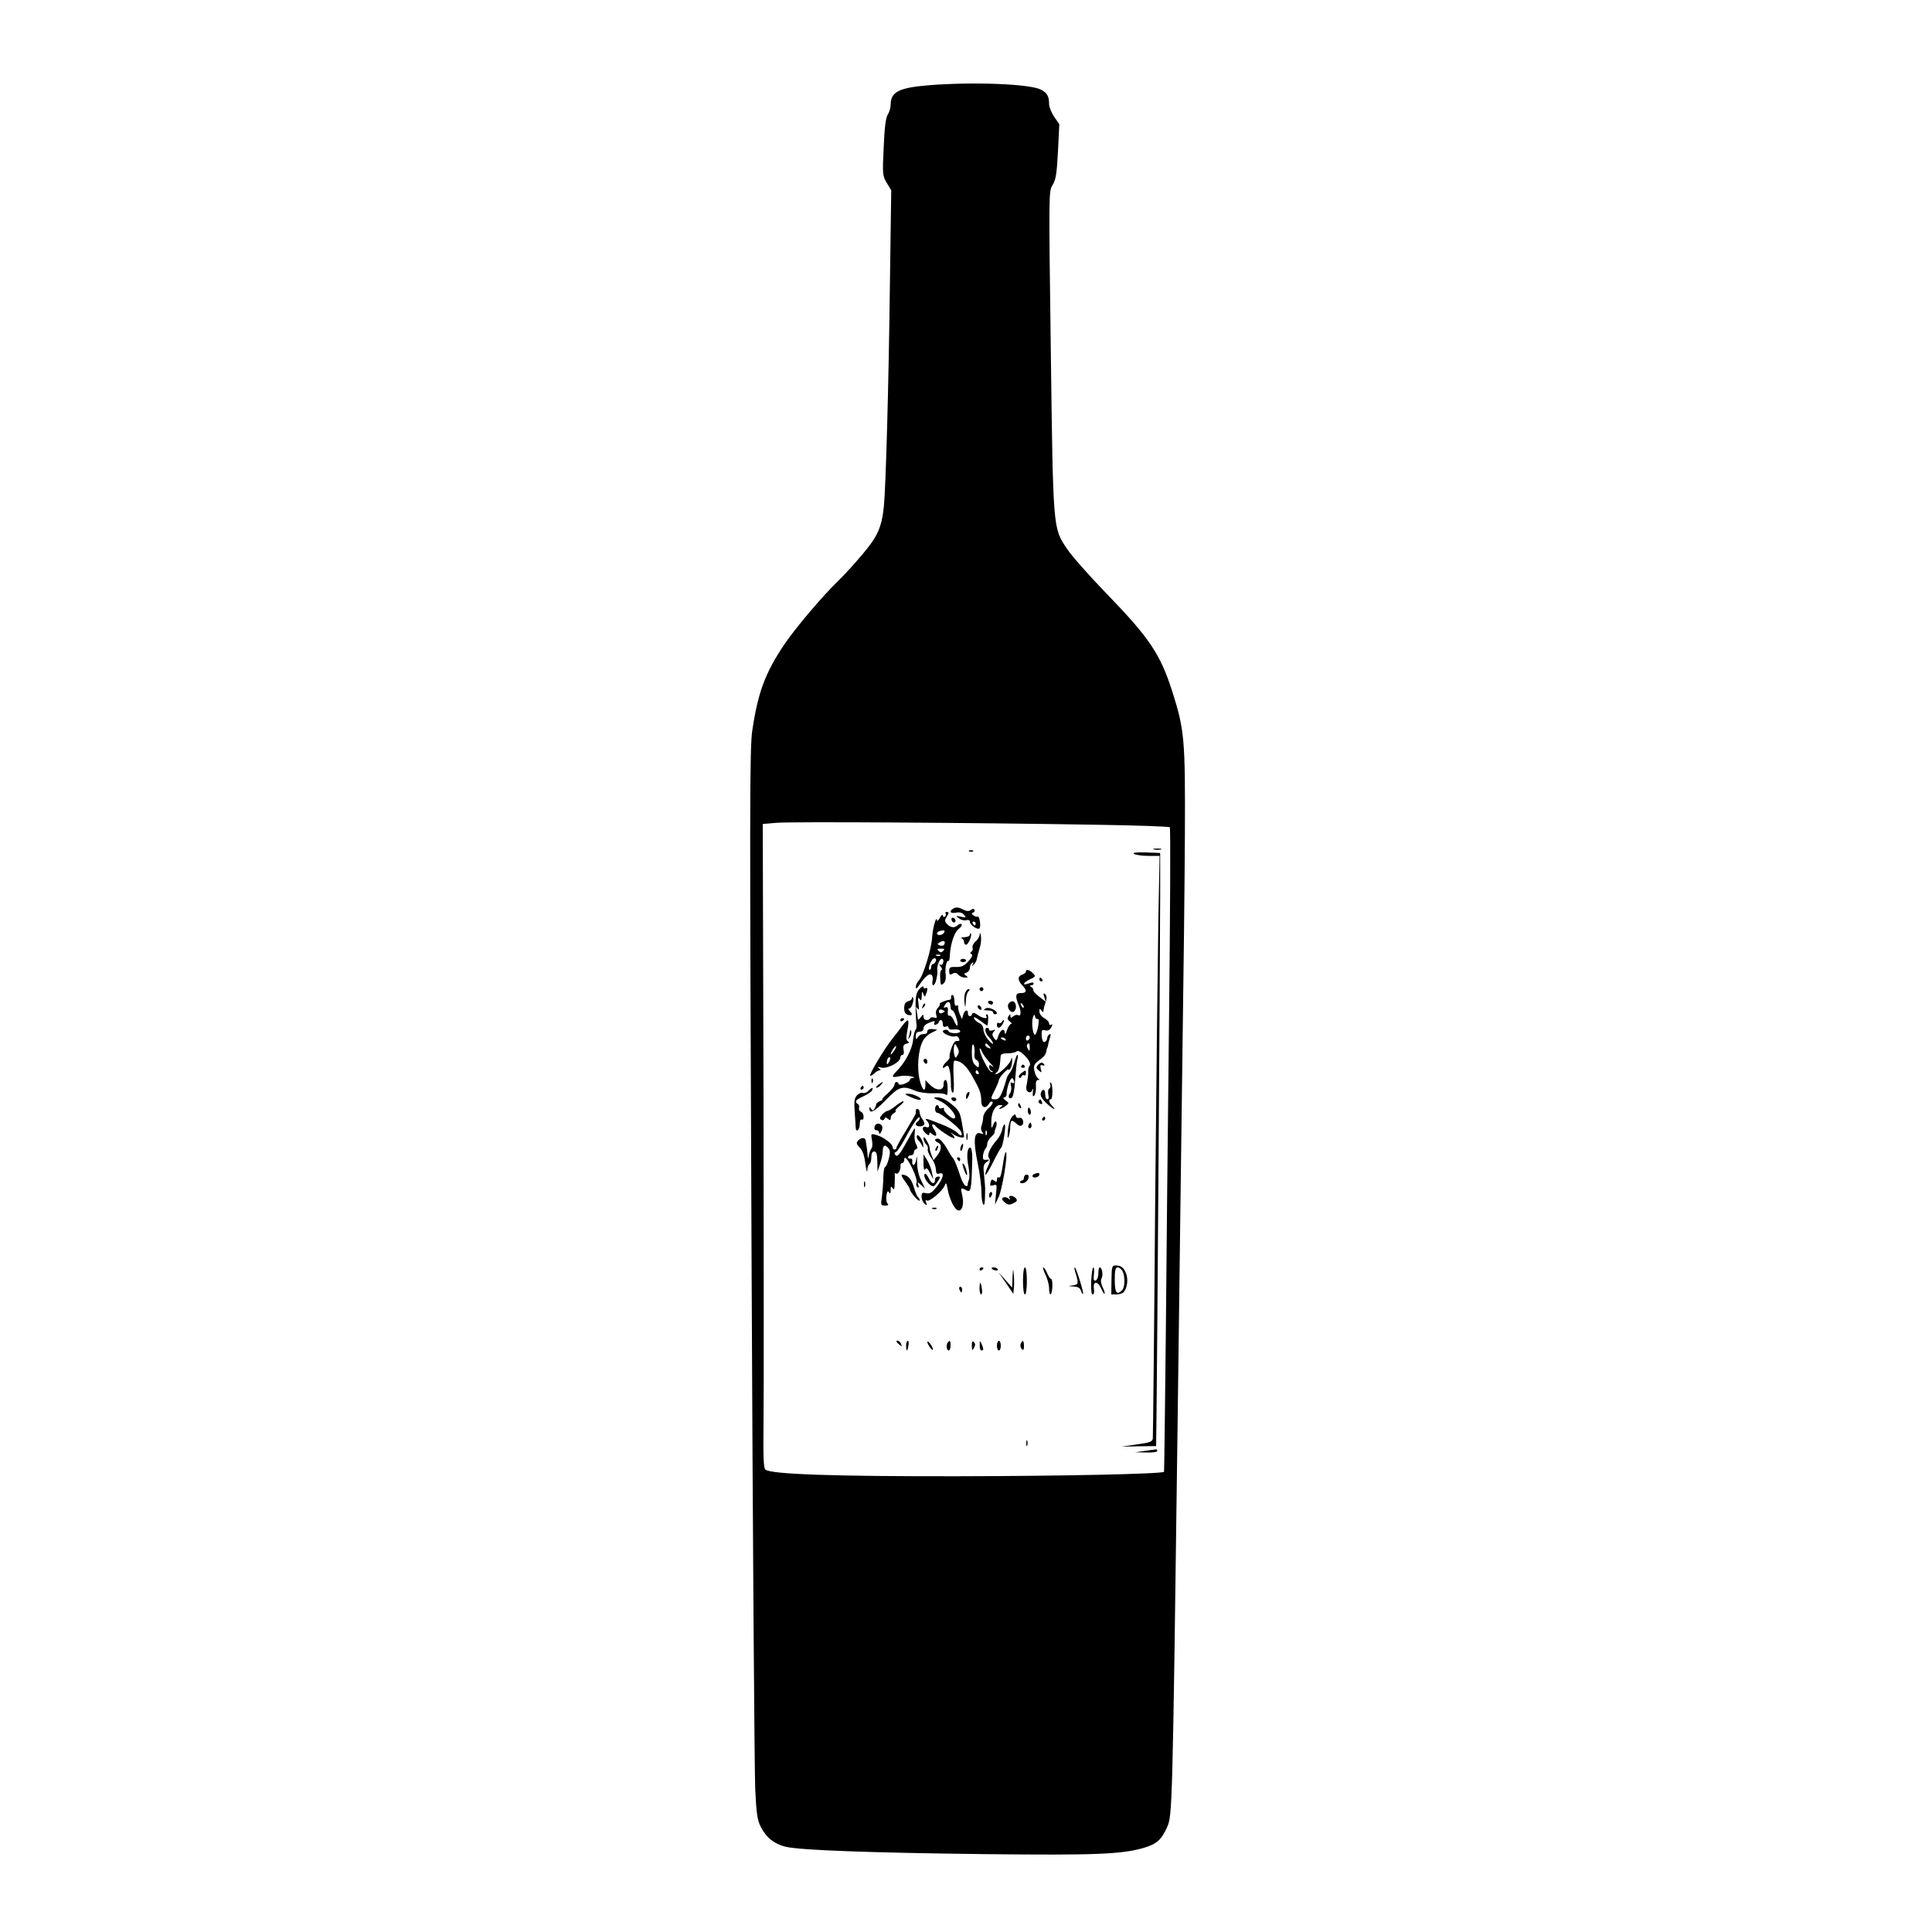<?xml version="1.0" standalone="no"?>
<!DOCTYPE svg PUBLIC "-//W3C//DTD SVG 20010904//EN"
 "http://www.w3.org/TR/2001/REC-SVG-20010904/DTD/svg10.dtd">
<svg version="1.0" xmlns="http://www.w3.org/2000/svg"
 width="1000pt" height="1000pt" viewBox="0 0 1000 1000"
 preserveAspectRatio="xMidYMid meet">

<g transform="translate(0,1000) scale(0.1,-0.1)"
fill="#000000" stroke="none">
<path d="M4810 9559 c-158 -13 -200 -34 -200 -102 0 -15 -7 -38 -15 -50 -10
-16 -17 -66 -21 -169 -7 -141 -6 -148 16 -185 l23 -38 -7 -495 c-6 -501 -21
-1040 -31 -1140 -11 -108 -32 -156 -110 -248 -40 -48 -96 -109 -125 -137 -79
-76 -222 -244 -280 -330 -99 -147 -137 -249 -166 -445 -14 -94 -14 -379 -4
-2715 6 -1435 15 -2680 19 -2765 6 -128 11 -162 29 -196 28 -56 71 -89 129
-103 79 -18 443 -31 1033 -38 572 -6 706 -1 822 33 66 20 90 42 119 107 27 61
28 86 54 2067 8 652 20 1514 25 1915 6 402 12 926 13 1165 2 481 -2 532 -65
730 -62 194 -118 278 -343 510 -89 92 -180 195 -202 229 -73 109 -72 93 -84
1023 -11 827 -11 827 9 860 17 28 22 58 28 174 l7 141 -27 39 c-14 21 -26 51
-26 66 0 40 -10 57 -42 74 -58 30 -350 41 -578 23z m872 -3828 c201 -3 369 -9
373 -13 4 -4 2 -447 -4 -985 -6 -538 -14 -1286 -17 -1663 -4 -377 -8 -686 -9
-688 -9 -11 -516 -22 -1065 -23 -637 -1 -967 10 -998 34 -10 8 -12 63 -10 251
2 133 1 882 0 1666 l-4 1425 69 6 c70 7 1015 1 1665 -10z"/>
<path d="M5973 5603 c9 -2 25 -2 35 0 9 3 1 5 -18 5 -19 0 -27 -2 -17 -5z"/>
<path d="M5018 5593 c7 -3 16 -2 19 1 4 3 -2 6 -13 5 -11 0 -14 -3 -6 -6z"/>
<path d="M5870 5580 c8 -5 41 -10 73 -10 l59 0 -6 -312 c-3 -172 -11 -846 -17
-1498 -5 -652 -11 -1194 -12 -1205 -2 -17 -14 -22 -82 -31 l-80 -12 89 2 90 1
2 150 c3 227 19 2416 19 2685 l0 235 -75 3 c-52 1 -70 -1 -60 -8z"/>
<path d="M4937 5299 c-27 -15 -20 -29 11 -23 19 4 32 0 42 -11 12 -15 11 -16
-16 -10 -27 6 -28 5 -11 -8 10 -8 27 -13 37 -10 13 3 20 0 20 -8 0 -16 37 -42
49 -35 4 3 6 19 3 35 -2 17 -7 29 -11 27 -4 -3 -13 0 -21 5 -12 8 -12 12 -2
16 6 2 9 9 6 14 -4 6 -11 6 -19 -1 -10 -8 -21 -7 -42 3 -20 11 -34 12 -46 6z
m113 -79 c0 -5 -2 -10 -4 -10 -3 0 -8 5 -11 10 -3 6 -1 10 4 10 6 0 11 -4 11
-10z"/>
<path d="M4895 5271 c3 -5 1 -12 -5 -16 -5 -3 -10 0 -10 7 -1 7 -7 2 -15 -12
-8 -14 -15 -20 -15 -15 -2 32 -22 -36 -25 -83 -3 -64 -47 -205 -70 -228 -8 -9
-15 -23 -15 -32 0 -12 5 -10 17 8 31 45 51 62 63 55 7 -4 10 -18 7 -31 -7 -37
13 -28 20 9 4 17 6 36 5 41 -6 19 10 63 22 63 8 0 11 -8 8 -19 -2 -10 -9 -15
-16 -11 -6 4 -5 -1 3 -10 7 -9 9 -17 5 -17 -5 0 -9 -15 -8 -32 2 -49 3 -51 18
-38 9 7 13 24 11 43 -5 35 4 79 14 73 3 -2 6 8 7 22 2 62 23 126 45 143 13 10
20 21 16 25 -4 4 -13 2 -19 -4 -16 -16 -36 -15 -55 4 -13 13 -14 20 -5 35 15
23 15 29 1 29 -5 0 -8 -4 -4 -9z m-10 -100 c-8 -13 -35 -15 -35 -2 0 5 8 11
18 13 21 5 26 2 17 -11z m5 -49 c0 -15 -11 -21 -27 -15 -12 5 -12 7 -1 14 17
11 28 11 28 1z m-8 -44 c-9 -9 -15 -9 -24 0 -9 9 -7 12 12 12 19 0 21 -3 12
-12z m-15 -24 c-3 -3 -12 -4 -19 -1 -8 3 -5 6 6 6 11 1 17 -2 13 -5z m-23 -29
c-4 -8 -10 -15 -15 -15 -5 0 -9 -7 -9 -15 0 -8 -4 -15 -9 -15 -5 0 -4 14 2 30
6 17 17 30 24 30 7 0 10 -7 7 -15z"/>
<path d="M4926 5235 c4 -8 10 -12 15 -9 11 6 2 24 -11 24 -5 0 -7 -7 -4 -15z"/>
<path d="M5071 5165 c0 -11 -10 -29 -22 -38 -11 -10 -18 -25 -15 -32 3 -8 0
-17 -6 -21 -7 -5 -7 -9 1 -13 7 -5 1 -18 -17 -37 -21 -23 -35 -30 -63 -29 -32
1 -36 -2 -36 -21 0 -19 3 -22 17 -14 13 7 21 5 30 -5 7 -8 22 -15 34 -15 17 0
18 2 6 10 -12 8 -12 10 3 16 9 3 17 14 17 24 0 11 5 22 12 26 7 5 8 2 3 -7 -6
-11 -5 -12 5 -2 8 7 15 21 16 30 2 10 8 34 14 53 7 20 10 49 7 65 -2 17 -5 21
-6 10z"/>
<path d="M5020 5162 c0 -7 -12 -12 -27 -13 -16 0 -22 -3 -15 -6 6 -2 12 -11
12 -19 0 -8 5 -14 10 -14 12 0 33 50 25 58 -3 3 -5 0 -5 -6z"/>
<path d="M4970 5028 c0 -4 7 -8 15 -8 8 0 15 4 15 8 0 5 -7 9 -15 9 -8 0 -15
-4 -15 -9z"/>
<path d="M5310 4971 c0 -5 -9 -13 -20 -16 -24 -8 -23 -31 3 -57 24 -25 21 -38
-8 -38 -29 0 -32 -15 -12 -63 14 -34 12 -61 -4 -51 -6 3 -16 0 -24 -6 -12 -10
-15 -10 -15 1 0 11 -2 11 -10 -1 -7 -11 -5 -19 7 -27 9 -7 12 -13 6 -13 -5 0
-15 -15 -21 -32 -5 -18 -10 -25 -11 -15 -2 27 -21 20 -33 -13 -9 -28 -11 -29
-23 -13 -10 14 -11 21 -2 32 10 12 9 14 -5 8 -10 -3 -18 -2 -18 3 0 6 -4 10
-10 10 -17 0 -11 -29 10 -50 11 -11 20 -25 20 -31 0 -6 -11 3 -25 19 -14 17
-25 41 -25 54 0 14 -8 27 -22 33 -12 6 -24 17 -27 25 -2 9 10 4 32 -13 21 -15
37 -27 38 -25 6 29 5 58 -2 58 -6 0 -7 -4 -4 -10 10 -16 -18 -12 -45 7 -17 12
-25 13 -28 5 -5 -17 -22 -15 -22 3 0 23 -17 18 -24 -7 l-7 -23 -11 25 c-6 14
-10 31 -9 39 1 7 -2 10 -8 6 -7 -4 -11 5 -11 24 0 17 -4 31 -10 31 -5 0 -9 -5
-7 -12 1 -7 -2 -13 -8 -13 -21 -2 -56 -17 -51 -22 3 -3 -2 -12 -10 -20 -9 -9
-12 -23 -8 -36 5 -15 3 -19 -10 -14 -8 3 -18 2 -21 -3 -10 -16 -35 -11 -35 7
0 15 -2 14 -15 -3 -11 -14 -14 -15 -15 -4 0 8 -3 26 -6 40 -4 19 -3 22 5 10 8
-11 9 -5 5 25 -4 30 -3 36 5 25 9 -12 11 -9 12 15 0 24 2 26 8 11 7 -18 8 -18
14 -2 10 25 9 38 -3 31 -5 -3 -10 -1 -10 6 0 7 -9 3 -20 -9 -16 -17 -21 -36
-21 -84 0 -35 2 -76 4 -93 3 -16 1 -32 -4 -35 -4 -3 -10 -27 -13 -53 -4 -47
-42 -119 -86 -162 -28 -29 -25 -34 13 -26 17 4 46 4 62 0 17 -4 22 -7 13 -8
-10 0 -18 -5 -18 -9 0 -14 -54 -35 -58 -23 -5 16 -22 13 -22 -3 0 -8 -16 -28
-35 -45 -20 -17 -32 -31 -28 -32 4 0 -1 -4 -12 -8 -11 -5 -20 -12 -20 -17 0
-5 -4 -15 -9 -23 -7 -11 -10 -11 -17 0 -6 10 -9 10 -9 2 0 -31 25 -18 83 41
69 72 88 79 155 50 22 -9 60 -14 95 -13 35 2 61 -2 66 -9 3 -6 6 9 6 34 0 26
-5 44 -11 44 -6 0 -11 -10 -10 -22 2 -34 -37 -36 -69 -4 l-25 25 0 -24 c0 -43
-17 -27 -30 26 -15 61 -7 156 16 200 8 17 30 37 47 44 18 8 30 15 27 15 -29 7
-50 4 -50 -7 0 -7 -4 -14 -10 -14 -5 -1 -15 -2 -20 -3 -6 0 -15 -8 -20 -16 -8
-12 -10 -11 -10 8 0 15 6 22 20 22 13 0 20 7 20 18 0 11 12 22 31 29 25 10 30
10 25 -2 -3 -9 0 -12 10 -8 7 3 14 9 14 14 0 5 5 9 10 9 6 0 10 -9 10 -20 0
-13 5 -18 15 -14 8 4 15 1 15 -6 0 -6 8 -10 18 -9 29 3 42 -1 42 -10 0 -5 -13
-9 -30 -9 -16 1 -30 5 -30 10 0 4 -7 8 -15 8 -8 0 -15 -4 -15 -8 0 -13 48 -32
64 -26 7 3 16 -2 20 -11 4 -11 1 -15 -10 -13 -10 2 -20 -10 -29 -36 -8 -22
-12 -43 -10 -47 3 -3 -4 -14 -15 -24 -23 -20 -28 -44 -6 -26 12 10 16 6 22
-21 4 -18 6 -50 6 -70 -1 -20 3 -40 8 -43 7 -5 9 22 6 79 -3 48 -1 86 4 86 33
0 62 -25 95 -85 38 -68 43 -81 44 -127 1 -32 24 -38 40 -11 5 10 13 14 18 10
4 -5 -4 -19 -19 -32 -16 -13 -28 -34 -29 -47 0 -13 -4 -32 -8 -43 -5 -12 -4
-26 3 -34 9 -11 7 -13 -10 -7 -33 10 -37 -39 -14 -152 11 -52 20 -121 20 -153
0 -60 16 -92 18 -36 0 18 1 39 1 47 1 8 -2 41 -5 73 -6 50 -4 60 12 72 18 13
18 13 -1 12 -16 -2 -19 3 -17 23 2 14 8 29 13 35 5 5 9 16 9 25 0 9 9 25 20
35 10 9 19 20 18 24 -1 3 2 14 6 23 4 10 6 23 3 30 -3 8 -9 3 -15 -12 -10 -24
-11 -24 -11 11 -1 48 19 89 44 89 17 0 17 -2 5 -10 -8 -5 -10 -10 -5 -10 6 1
19 7 29 15 20 15 20 15 0 30 -11 8 -14 15 -6 15 6 0 12 7 12 16 0 35 23 95 32
82 11 -19 10 -30 -4 -22 -8 5 -9 0 -5 -16 3 -13 1 -30 -4 -37 -14 -16 -8 -35
8 -25 7 5 14 40 17 88 3 44 8 92 11 107 4 15 5 27 1 27 -3 0 -10 -18 -16 -40
-6 -21 -16 -45 -23 -52 -6 -8 -14 -20 -16 -28 -25 -87 -37 -110 -58 -110 -28
0 -28 1 -3 50 11 22 20 44 20 49 0 6 11 22 25 37 14 15 25 23 25 18 0 -5 5 -2
10 6 5 8 9 26 9 40 -1 20 -2 21 -6 5 -5 -21 -61 -75 -78 -75 -5 0 -4 4 3 9 12
7 19 37 21 83 1 12 10 16 37 16 20 0 41 5 46 10 15 15 82 -56 68 -73 -6 -7 -9
-21 -8 -31 1 -11 -2 -36 -6 -58 -7 -29 -5 -40 5 -47 9 -5 17 -3 22 9 5 11 6 8
3 -11 -2 -20 0 -25 7 -18 6 6 10 27 9 46 -2 23 2 35 10 35 10 0 10 2 1 8 -7 4
-15 22 -19 39 -6 30 -1 38 39 66 10 7 20 21 22 32 2 11 4 20 5 20 1 0 3 7 5
16 1 9 6 27 10 39 5 15 4 20 -4 16 -6 -4 -11 -13 -11 -21 0 -7 -6 -15 -12 -18
-9 -3 -14 7 -16 30 -2 31 0 35 18 30 14 -3 24 1 31 15 8 15 8 19 0 14 -6 -4
-11 -1 -11 7 0 7 -11 20 -25 27 -14 8 -25 22 -25 34 0 17 2 18 10 6 7 -10 10
-11 11 -2 2 17 4 23 13 51 5 15 4 27 -4 35 -10 8 -11 5 -5 -14 l8 -25 -34 26
c-19 15 -32 30 -31 34 2 4 -2 12 -10 16 -10 7 -10 9 0 9 6 0 12 4 12 10 0 6
-9 6 -25 0 -36 -14 -31 4 6 21 30 14 31 16 15 32 -19 19 -36 22 -36 8z m-390
-182 c0 -10 4 -19 10 -19 10 0 33 -71 25 -78 -3 -3 -10 8 -17 25 -7 16 -18 28
-24 26 -7 -2 -10 7 -8 22 2 19 -1 25 -12 21 -11 -4 -12 -2 -2 14 14 22 28 17
28 -11z m378 -4 c-3 -3 -9 2 -12 12 -6 14 -5 15 5 6 7 -7 10 -15 7 -18z m-408
-20 c0 -2 -7 -5 -15 -9 -9 -3 -15 0 -15 9 0 9 6 12 15 9 8 -4 15 -7 15 -9z
m481 -39 c12 7 1 -66 -12 -80 -11 -13 -22 58 -13 86 6 19 9 20 12 5 2 -9 8
-14 13 -11z m-41 -95 c0 -6 -4 -13 -10 -16 -5 -3 -10 1 -10 9 0 9 5 16 10 16
6 0 10 -4 10 -9z m-125 -11 c3 -6 -1 -7 -9 -4 -18 7 -21 14 -7 14 6 0 13 -4
16 -10z m-249 -82 c-10 -17 -11 -17 -17 4 -3 13 -3 31 -1 42 5 17 6 16 17 -5
10 -17 10 -27 1 -41z m88 11 c-2 -19 1 -32 10 -35 8 -3 14 -14 13 -24 -1 -18
-3 -18 -19 -3 -13 11 -18 31 -18 67 0 32 4 46 9 38 4 -8 7 -27 5 -43z m76 36
c11 -13 10 -14 -4 -9 -9 3 -16 10 -16 15 0 13 6 11 20 -6z m210 -7 c0 -18 -2
-20 -9 -8 -6 8 -7 18 -5 22 9 14 14 9 14 -14z m-207 -78 c18 -19 24 -28 15
-21 -15 11 -18 11 -18 -2 0 -8 6 -18 13 -20 9 -4 9 -6 0 -6 -14 -1 -63 93 -62
118 0 9 5 5 10 -9 6 -14 24 -41 42 -60z m-58 -50 c3 -5 1 -10 -4 -10 -6 0 -11
5 -11 10 0 6 2 10 4 10 3 0 8 -4 11 -10z m42 -322 c-3 -8 -6 -5 -6 6 -1 11 2
17 5 13 3 -3 4 -12 1 -19z"/>
<path d="M5380 4930 c0 -5 5 -10 11 -10 5 0 7 5 4 10 -3 6 -8 10 -11 10 -2 0
-4 -4 -4 -10z"/>
<path d="M5070 4880 c0 -5 5 -10 10 -10 6 0 10 5 10 10 0 6 -4 10 -10 10 -5 0
-10 -4 -10 -10z"/>
<path d="M4994 4856 c-3 -13 -4 -37 -1 -52 3 -23 4 -21 6 12 0 22 6 45 13 52
9 9 9 12 0 12 -6 0 -14 -11 -18 -24z"/>
<path d="M4720 4833 c0 -6 -9 -13 -20 -16 -14 -4 -20 -14 -20 -35 0 -21 6 -31
20 -35 23 -6 26 3 8 21 -8 8 -8 12 -1 12 12 0 27 49 18 58 -3 3 -5 1 -5 -5z"/>
<path d="M5115 4810 c3 -5 10 -10 16 -10 5 0 9 5 9 10 0 6 -7 10 -16 10 -8 0
-12 -4 -9 -10z"/>
<path d="M5222 4807 c-16 -19 11 -58 28 -41 14 14 10 46 -6 51 -6 2 -16 -2
-22 -10z"/>
<path d="M4776 4793 c-6 -14 -5 -15 5 -6 7 7 10 15 7 18 -3 3 -9 -2 -12 -12z"/>
<path d="M5060 4791 c0 -5 5 -13 10 -16 6 -3 10 -2 10 4 0 5 -4 13 -10 16 -5
3 -10 2 -10 -4z"/>
<path d="M5099 4779 c-10 -6 -6 -9 14 -9 15 0 27 -4 27 -10 0 -5 5 -10 10 -10
18 0 10 17 -13 27 -15 7 -29 8 -38 2z"/>
<path d="M4660 4719 c0 -5 5 -7 10 -4 6 3 10 8 10 11 0 2 -4 4 -10 4 -5 0 -10
-5 -10 -11z"/>
<path d="M4672 4693 c-11 -16 -36 -48 -56 -73 -43 -56 -118 -181 -112 -188 3
-2 12 3 21 12 9 9 22 16 28 16 7 0 6 4 -3 10 -11 8 -8 9 12 4 31 -7 98 28 98
52 0 8 5 14 11 14 7 0 9 11 6 26 -4 20 0 28 15 32 14 3 16 7 7 12 -9 6 -10 20
-2 59 11 58 5 63 -25 24z m-46 -135 c-9 -12 -16 -19 -16 -15 0 11 24 47 28 42
2 -2 -3 -14 -12 -27z m-25 -55 c-8 -15 -10 -15 -11 -2 0 17 10 32 18 25 2 -3
-1 -13 -7 -23z"/>
<path d="M5185 4710 c-4 -6 -11 -8 -16 -5 -5 4 -9 -1 -9 -9 0 -22 17 -20 30 4
11 20 6 29 -5 10z"/>
<path d="M4711 4663 c-1 -6 -4 -20 -7 -30 -5 -17 -5 -17 6 0 6 10 9 23 6 30
-3 9 -5 9 -5 0z"/>
<path d="M4780 4511 c0 -6 5 -13 10 -16 6 -3 10 1 10 9 0 9 -4 16 -10 16 -5 0
-10 -4 -10 -9z"/>
<path d="M5371 4486 c-9 -10 -7 -17 6 -27 15 -13 16 -12 10 9 -4 18 -2 22 9
18 9 -3 12 -1 9 4 -9 14 -21 12 -34 -4z"/>
<path d="M5286 4482 c-3 -5 1 -9 9 -9 8 0 12 4 9 9 -3 4 -7 8 -9 8 -2 0 -6 -4
-9 -8z"/>
<path d="M5286 4445 c-11 -8 -16 -18 -11 -22 4 -5 10 -2 12 5 3 6 9 10 14 6 5
-3 9 2 9 10 0 19 0 19 -24 1z"/>
<path d="M4511 4404 c0 -11 3 -14 6 -6 3 7 2 16 -1 19 -3 4 -6 -2 -5 -13z"/>
<path d="M4546 4385 c-11 -8 -15 -15 -9 -15 6 0 16 7 23 15 16 19 11 19 -14 0z"/>
<path d="M5436 4387 c3 -8 1 -18 -5 -22 -6 -3 -8 -17 -5 -31 4 -14 2 -24 -5
-24 -6 0 -11 11 -11 25 0 29 -15 33 -23 6 -3 -13 6 -29 28 -50 33 -31 60 -45
31 -15 -17 17 -21 34 -7 34 11 0 11 79 0 86 -5 3 -6 -1 -3 -9z"/>
<path d="M4455 4370 c-3 -5 -1 -10 4 -10 6 0 11 5 11 10 0 6 -2 10 -4 10 -3 0
-8 -4 -11 -10z"/>
<path d="M4495 4354 c-8 -9 -22 -14 -29 -11 -8 3 -22 -3 -31 -13 -13 -15 -15
-32 -11 -87 3 -37 5 -74 5 -80 2 -28 21 -11 21 18 0 17 4 28 10 24 6 -3 10 3
10 15 0 11 -6 23 -14 26 -8 3 -12 12 -10 19 3 7 1 16 -5 20 -20 12 -12 23 29
41 21 10 41 23 44 31 7 17 1 16 -19 -3z"/>
<path d="M5007 4343 c-4 -3 -7 -13 -7 -22 1 -13 3 -13 11 2 11 19 8 33 -4 20z"/>
<path d="M4715 4321 c22 -10 44 -16 49 -13 13 7 -36 31 -64 31 -21 0 -19 -3
15 -18z"/>
<path d="M4867 4300 c43 -19 93 -81 72 -89 -14 -4 -60 39 -53 50 3 5 -2 6 -10
3 -9 -3 -16 -1 -16 5 0 6 -4 11 -10 11 -5 0 -10 -9 -10 -20 0 -11 5 -20 12
-20 16 0 115 -78 122 -97 10 -24 0 -27 -20 -5 -11 10 -49 31 -87 45 -75 30
-86 32 -69 15 16 -16 15 -39 -2 -32 -23 9 -27 -12 -6 -31 14 -12 20 -14 20 -5
0 10 3 10 15 0 23 -19 29 -5 10 24 -10 14 -13 26 -7 26 6 0 12 -4 14 -8 2 -4
24 -22 51 -40 45 -30 61 -31 35 -2 -11 12 -10 12 5 0 21 -15 57 -24 57 -13 0
3 -5 35 -11 70 -10 57 -16 67 -54 98 -27 22 -53 35 -71 35 -27 0 -27 -1 13
-20z"/>
<path d="M4925 4310 c3 -5 10 -10 16 -10 5 0 9 5 9 10 0 6 -7 10 -16 10 -8 0
-12 -4 -9 -10z"/>
<path d="M5376 4301 c-3 -5 1 -11 9 -14 9 -4 12 -1 8 9 -6 16 -10 17 -17 5z"/>
<path d="M4635 4275 c-16 -13 -35 -24 -41 -25 -6 0 -19 -9 -28 -19 -13 -15
-14 -21 -5 -27 7 -4 15 -2 17 5 3 9 7 9 18 0 11 -9 14 -8 14 4 0 9 8 21 18 26
9 6 13 11 7 11 -5 0 4 11 20 25 17 13 26 24 20 25 -5 0 -23 -11 -40 -25z"/>
<path d="M5270 4281 c0 -6 4 -13 10 -16 6 -3 7 1 4 9 -7 18 -14 21 -14 7z"/>
<path d="M5320 4252 c0 -12 4 -22 9 -22 10 0 9 26 -2 36 -4 4 -7 -2 -7 -14z"/>
<path d="M4740 4250 c0 -5 0 -12 0 -15 -1 -2 -23 -41 -50 -86 -28 -44 -50 -85
-50 -90 0 -5 -4 -9 -10 -9 -5 0 -10 6 -10 13 0 17 -50 54 -86 63 -26 7 -27 6
-21 -26 4 -18 3 -38 -2 -44 -5 -6 -11 -22 -14 -36 -4 -22 -5 -21 -7 8 -1 17
-4 37 -5 42 -1 6 -3 17 -4 25 -1 19 -25 19 -40 1 -10 -12 -8 -19 9 -36 15 -15
24 -41 29 -83 5 -34 9 -50 10 -35 0 15 6 30 11 33 6 3 10 19 10 36 0 19 5 29
15 29 11 0 15 -13 16 -52 l1 -53 13 40 c8 22 14 52 14 68 1 30 12 35 30 13 9
-11 9 -25 1 -55 -6 -23 -14 -41 -19 -41 -4 0 -8 -24 -9 -52 0 -29 -4 -74 -7
-100 -7 -45 -6 -48 16 -48 16 0 20 3 13 10 -6 6 -8 24 -6 41 3 22 7 27 13 18
6 -10 9 -7 9 11 0 20 2 22 10 10 7 -11 10 -5 11 25 1 22 1 44 0 48 -1 5 3 6 8
3 10 -7 25 22 22 42 -1 6 3 12 9 12 5 0 10 7 10 16 0 26 19 5 45 -50 14 -30
23 -60 19 -69 -3 -8 -1 -18 5 -22 7 -4 8 1 4 12 -6 17 -5 17 14 0 l21 -19 -20
42 c-13 25 -21 61 -21 93 0 32 -2 39 -4 20 -2 -18 -9 -33 -14 -33 -5 0 -9 8
-7 18 2 9 -3 16 -9 15 -7 -2 -13 2 -13 7 0 6 7 10 15 10 8 0 15 6 15 14 0 8 5
16 11 18 9 3 9 9 1 25 -7 12 -10 35 -8 52 2 17 2 31 0 31 -1 0 -21 -34 -44
-76 -32 -58 -45 -73 -54 -64 -8 9 -8 14 1 17 7 3 29 35 48 71 39 74 74 124 75
105 0 -6 -4 -15 -10 -18 -17 -10 -11 -25 9 -25 27 0 33 14 16 36 -8 10 -15 27
-15 37 0 18 -20 25 -20 7z"/>
<path d="M5239 4221 c-9 -9 -19 -40 -22 -71 -3 -34 -2 -47 3 -35 5 11 9 35 9
53 1 36 7 39 33 15 12 -11 22 -13 29 -6 13 13 1 43 -16 37 -7 -3 -15 1 -17 9
-2 12 -6 11 -19 -2z"/>
<path d="M5395 4210 c-3 -5 -1 -10 4 -10 6 0 11 5 11 10 0 6 -2 10 -4 10 -3 0
-8 -4 -11 -10z"/>
<path d="M4527 4169 c-3 -12 0 -19 9 -19 8 0 14 -5 14 -12 0 -17 13 0 17 21 4
26 -34 35 -40 10z"/>
<path d="M5326 4181 c-4 -7 -5 -15 -2 -18 9 -9 19 4 14 18 -4 11 -6 11 -12 0z"/>
<path d="M5187 4152 c-3 -15 -15 -38 -27 -52 -36 -41 -53 -80 -41 -94 7 -8 6
-21 -4 -40 -8 -16 -15 -36 -15 -45 1 -9 17 18 38 59 20 41 40 77 44 80 10 8
27 120 18 120 -4 0 -10 -12 -13 -28z"/>
<path d="M5002 4115 c0 -16 2 -22 5 -12 2 9 2 23 0 30 -3 6 -5 -1 -5 -18z"/>
<path d="M4746 4122 c-3 -6 0 -16 7 -24 8 -7 16 -20 20 -28 5 -13 5 -13 6 0 1
23 -25 64 -33 52z"/>
<path d="M4780 4108 c0 -9 6 -23 13 -30 8 -7 12 -19 9 -27 -2 -7 6 -27 18 -44
13 -16 23 -43 24 -59 1 -22 5 -27 19 -22 27 9 21 -23 -14 -68 -26 -32 -36 -38
-55 -34 -20 5 -24 3 -24 -18 0 -13 7 -29 15 -36 13 -11 14 -10 9 5 -5 12 -4
16 4 11 13 -8 81 50 92 78 6 18 9 14 15 -19 8 -47 34 -103 52 -109 22 -9 34
29 24 74 -10 43 -9 45 19 30 25 -14 28 -4 32 145 2 47 -3 75 -11 75 -15 0 -19
-47 -8 -99 5 -28 6 -58 2 -68 -5 -10 -7 -22 -6 -26 1 -5 -4 -7 -11 -5 -7 3
-19 24 -27 49 -16 51 -33 92 -42 99 -3 3 -17 25 -30 49 -14 24 -32 45 -42 47
-21 3 -23 -12 -2 -20 21 -8 19 -39 -4 -67 l-19 -24 -11 28 c-6 15 -10 31 -9
35 1 4 -5 21 -15 37 -10 19 -16 24 -17 13z"/>
<path d="M4973 4065 c-3 -9 -3 -18 -1 -21 3 -3 8 4 11 16 6 23 -1 27 -10 5z"/>
<path d="M4845 4059 c-4 -6 -5 -12 -2 -15 2 -3 7 2 10 11 7 17 1 20 -8 4z"/>
<path d="M5195 3998 c-12 -81 -17 -98 -26 -92 -5 3 -9 -2 -9 -12 0 -13 -3 -14
-14 -5 -11 9 -15 7 -19 -9 -4 -17 -2 -20 14 -15 19 6 20 3 14 -47 l-5 -53 19
39 c18 38 49 221 38 232 -3 3 -8 -14 -12 -38z"/>
<path d="M4780 3980 c0 -28 3 -40 9 -32 6 10 13 4 25 -20 l17 -33 -7 35 c-3
19 -15 49 -25 65 l-19 30 0 -45z"/>
<path d="M4955 4000 c3 -5 8 -10 11 -10 2 0 4 5 4 10 0 6 -5 10 -11 10 -5 0
-7 -4 -4 -10z"/>
<path d="M4985 3960 c12 -40 26 -59 19 -25 -4 17 -11 35 -16 40 -7 7 -8 1 -3
-15z"/>
<path d="M4787 3924 c-13 -13 22 -64 44 -64 4 0 14 11 23 25 14 22 15 25 1 25
-8 0 -15 -6 -15 -14 0 -28 -18 -26 -32 4 -8 17 -17 27 -21 24z"/>
<path d="M5352 3923 c-6 -2 -10 -9 -7 -13 7 -11 35 -2 35 11 0 10 -8 10 -28 2z"/>
<path d="M4684 3886 c14 -19 26 -38 26 -43 0 -13 49 -69 50 -56 0 6 -4 14 -9
17 -4 3 -14 26 -21 51 -12 43 -33 65 -61 65 -6 0 0 -15 15 -34z"/>
<path d="M5300 3905 c0 -8 -4 -15 -10 -15 -5 0 -10 -4 -10 -9 0 -5 9 -7 19 -4
23 6 36 43 15 43 -8 0 -14 -7 -14 -15z"/>
<path d="M4472 3870 c0 -14 2 -19 5 -12 2 6 2 18 0 25 -3 6 -5 1 -5 -13z"/>
<path d="M5120 3815 c0 -8 2 -15 4 -15 2 0 6 7 10 15 3 8 1 15 -4 15 -6 0 -10
-7 -10 -15z"/>
<path d="M5192 3801 c-8 -5 -6 -12 8 -24 16 -14 24 -15 45 -5 19 9 22 14 14
25 -15 17 -43 18 -33 1 6 -10 5 -10 -7 -1 -8 6 -20 9 -27 4z"/>
<path d="M4828 3743 c7 -3 16 -2 19 1 4 3 -2 6 -13 5 -11 0 -14 -3 -6 -6z"/>
<path d="M5753 3375 l-1 -75 28 0 c15 0 32 6 37 13 18 22 23 65 12 94 -12 32
-26 43 -55 43 -18 0 -20 -6 -21 -75z m57 46 c14 -27 13 -84 -2 -99 -28 -28
-38 -13 -38 53 0 50 3 65 15 65 8 0 19 -9 25 -19z"/>
<path d="M5070 3429 c0 -5 5 -7 10 -4 6 3 10 8 10 11 0 2 -4 4 -10 4 -5 0 -10
-5 -10 -11z"/>
<path d="M5134 3433 c10 -11 37 -12 30 -2 -3 5 -12 9 -21 9 -9 0 -13 -3 -9 -7z"/>
<path d="M5241 3390 l-2 -55 -35 40 -36 40 39 -56 38 -56 3 33 c2 19 1 51 -1
72 -3 29 -4 26 -6 -18z"/>
<path d="M5295 3370 c0 -40 4 -70 10 -70 6 0 10 30 10 70 0 40 -4 70 -10 70
-6 0 -10 -30 -10 -70z"/>
<path d="M5411 3403 c10 -21 19 -52 19 -70 0 -47 15 -41 17 7 1 22 -2 40 -6
40 -5 0 -14 14 -21 30 -7 17 -16 30 -20 30 -4 0 1 -17 11 -37z"/>
<path d="M5565 3418 c19 -63 18 -66 -11 -71 -29 -4 -29 -4 3 -6 22 -1 34 -7
38 -22 4 -11 9 -19 11 -17 5 5 -36 138 -43 138 -3 0 -2 -10 2 -22z"/>
<path d="M5648 3370 c-2 -45 1 -70 8 -70 6 0 9 13 6 30 -6 41 21 40 38 0 7
-17 15 -29 17 -26 3 3 -2 18 -10 34 -9 20 -11 35 -5 46 9 17 2 56 -10 56 -4 0
-7 -14 -7 -32 0 -17 -6 -33 -14 -36 -10 -3 -12 4 -9 32 2 20 1 36 -3 36 -4 0
-9 -32 -11 -70z"/>
<path d="M5070 3330 c0 -16 4 -30 8 -30 5 0 7 14 4 30 -2 17 -6 30 -8 30 -2 0
-4 -13 -4 -30z"/>
<path d="M4966 3325 c4 -8 8 -15 10 -15 2 0 4 7 4 15 0 8 -4 15 -10 15 -5 0
-7 -7 -4 -15z"/>
<path d="M4640 3056 c0 -2 7 -9 15 -16 13 -11 14 -10 9 4 -5 14 -24 23 -24 12z"/>
<path d="M4690 3035 c0 -14 2 -25 4 -25 2 0 6 11 8 25 3 14 1 25 -3 25 -5 0
-9 -11 -9 -25z"/>
<path d="M4800 3054 c0 -6 7 -19 15 -30 8 -10 14 -14 14 -9 0 6 -6 19 -14 29
-8 11 -15 15 -15 10z"/>
<path d="M4907 3053 c-11 -10 -8 -43 3 -43 6 0 10 11 10 25 0 26 -2 29 -13 18z"/>
<path d="M5030 3035 c1 -26 2 -28 11 -12 8 14 8 22 0 30 -8 8 -11 3 -11 -18z"/>
<path d="M5071 3038 c-1 -16 4 -28 9 -28 12 0 12 8 0 35 -8 18 -9 17 -9 -7z"/>
<path d="M5160 3035 c0 -14 5 -25 10 -25 6 0 10 11 10 25 0 14 -4 25 -10 25
-5 0 -10 -11 -10 -25z"/>
<path d="M5283 3044 c-3 -8 -1 -20 6 -27 8 -8 11 -4 11 16 0 30 -7 35 -17 11z"/>
<path d="M5312 2530 c0 -14 2 -19 5 -12 2 6 2 18 0 25 -3 6 -5 1 -5 -13z"/>
<path d="M5925 2490 l-50 -7 58 -1 c32 -1 57 2 57 8 0 6 -3 9 -7 8 -5 0 -30
-4 -58 -8z"/>
</g>
</svg>

